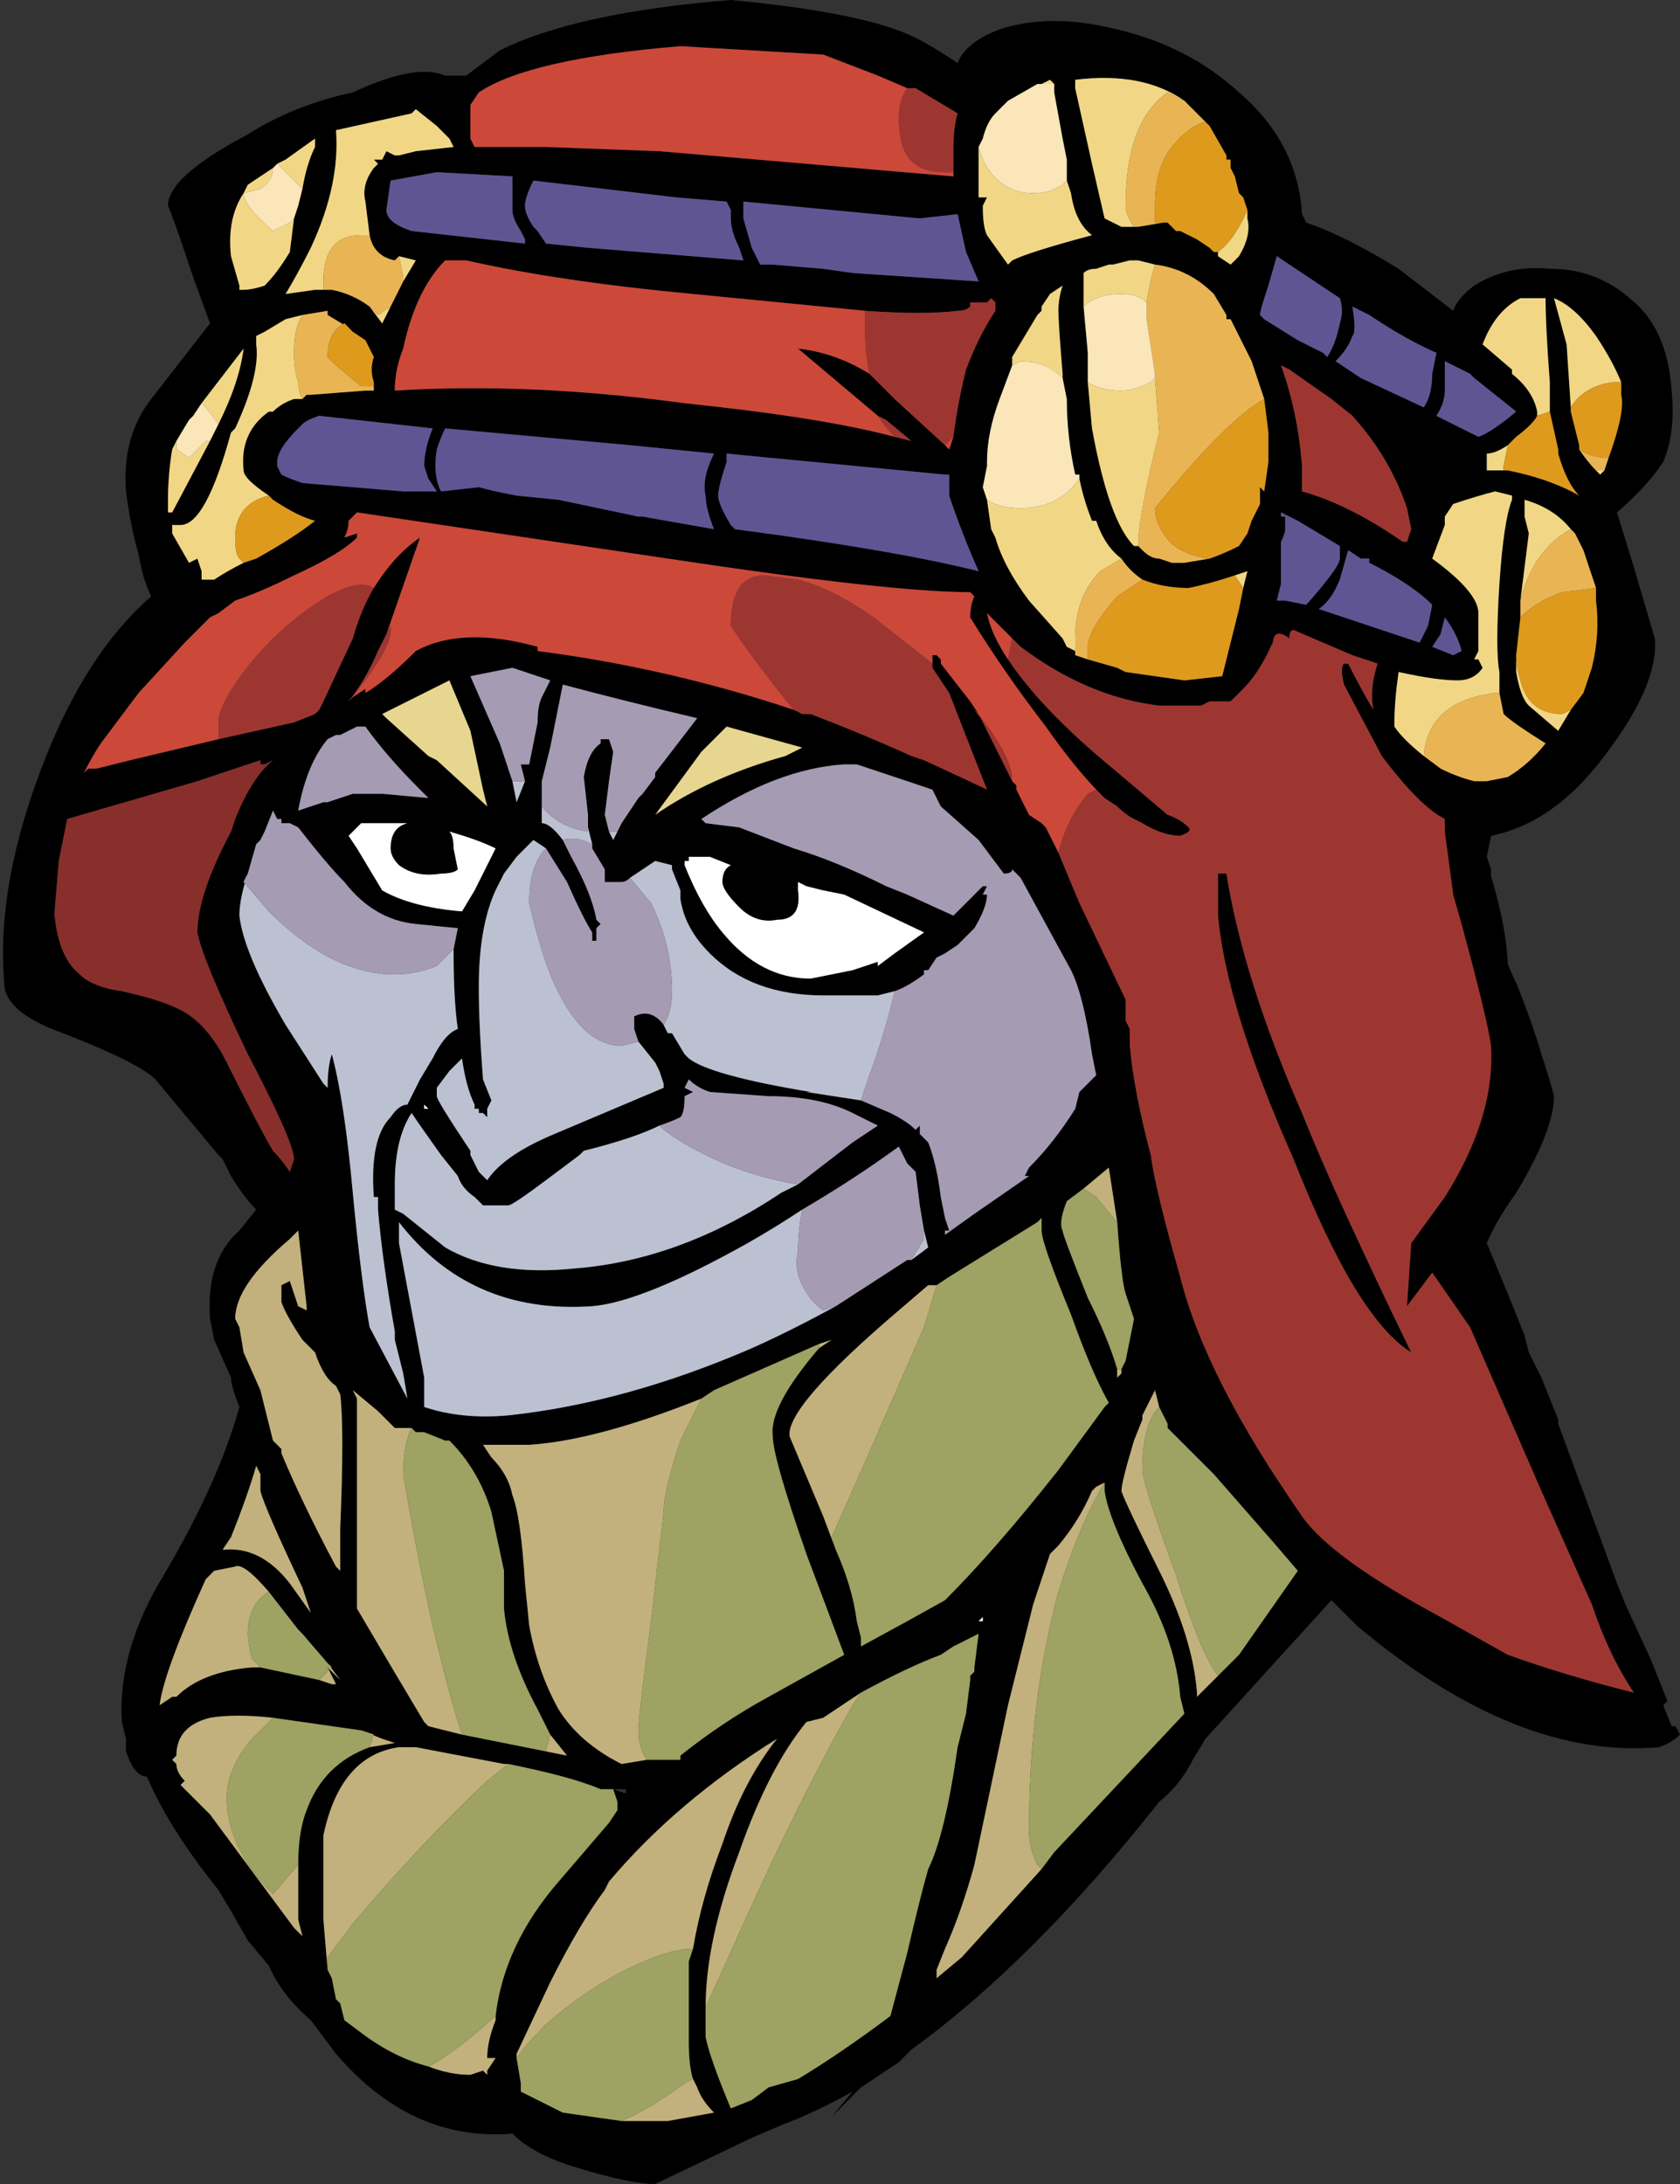 <?xml version="1.0" encoding="UTF-8" standalone="no"?>
<svg xmlns:ffdec="https://www.free-decompiler.com/flash" xmlns:xlink="http://www.w3.org/1999/xlink" ffdec:objectType="shape" height="26.0px" width="20.0px" xmlns="http://www.w3.org/2000/svg">
  <rect width="100%" height="100%" fill="#333333" stroke="none"/>
  <g transform="matrix(1.0, 0.0, 0.0, 1.0, -4.85, 25.75)">
    <path d="M19.8 -7.3 L22.4 -15.9 Q22.8 -14.85 22.8 -14.2 L19.95 -7.5 19.8 -7.3 M15.2 -18.9 L15.1 -18.9 15.2 -18.9 M16.35 -17.5 L15.45 -15.8 17.15 -16.65 16.35 -17.5" fill="#000000" fill-rule="evenodd" stroke="none"/>
    <path d="M19.95 -7.5 L19.8 -7.3 19.95 -7.5 M15.1 -18.9 L15.2 -18.9 15.1 -18.9" fill="#999999" fill-rule="evenodd" stroke="none"/>
    <path d="M18.95 -24.55 Q18.45 -24.9 17.65 -24.8 L17.65 -24.7 17.85 -23.8 18.0 -23.15 18.2 -23.05 18.35 -23.05 18.4 -23.05 18.7 -23.1 18.75 -23.1 18.85 -23.0 18.9 -23.0 Q19.0 -22.95 19.1 -22.9 L19.25 -22.8 19.3 -22.75 19.35 -22.75 19.35 -22.7 19.5 -22.6 19.6 -22.7 Q19.75 -22.95 19.7 -23.15 L19.7 -23.25 19.65 -23.4 19.6 -23.45 19.55 -23.65 19.5 -23.75 19.5 -23.85 19.45 -23.85 19.45 -23.9 19.25 -24.25 18.95 -24.55 M17.55 -23.6 L17.55 -23.85 17.5 -24.1 17.4 -24.65 17.4 -24.75 17.35 -24.8 17.25 -24.75 17.2 -24.75 16.85 -24.55 16.7 -24.4 Q16.6 -24.3 16.55 -24.1 L16.5 -24.0 16.5 -23.4 16.6 -23.4 16.55 -23.3 Q16.55 -23.05 16.6 -22.95 L16.85 -22.6 16.9 -22.65 Q17.1 -22.75 17.85 -22.95 17.65 -23.1 17.6 -23.45 L17.55 -23.6 M18.6 -22.6 L18.4 -22.65 18.3 -22.65 18.1 -22.6 18.05 -22.6 17.9 -22.55 Q17.8 -22.55 17.75 -22.5 L17.75 -22.1 17.8 -21.55 17.8 -21.2 17.85 -20.65 Q18.05 -19.55 18.35 -19.25 L18.4 -19.25 18.45 -19.2 Q18.55 -19.1 18.65 -19.1 L18.8 -19.05 18.95 -19.05 19.25 -19.1 Q19.4 -19.15 19.6 -19.25 L19.7 -19.4 19.75 -19.55 19.85 -19.75 19.85 -19.95 19.9 -19.9 19.95 -20.25 19.95 -20.6 19.9 -21.0 19.75 -21.45 19.5 -21.95 19.45 -21.95 19.45 -22.0 19.3 -22.25 Q19.0 -22.55 18.6 -22.6 M17.5 -21.25 L17.5 -21.3 Q17.45 -21.9 17.45 -22.05 17.45 -22.2 17.5 -22.35 L17.35 -22.25 17.25 -22.1 17.25 -22.05 17.2 -22.0 16.9 -21.5 16.9 -21.4 16.75 -21.0 Q16.6 -20.6 16.6 -20.25 L16.6 -20.2 16.55 -19.95 16.6 -19.8 16.65 -19.45 16.7 -19.35 Q16.8 -19.0 17.1 -18.6 L17.5 -18.15 17.55 -18.05 17.65 -18.0 17.65 -17.95 17.8 -17.9 18.15 -17.8 18.25 -17.75 18.95 -17.65 19.4 -17.7 19.6 -18.5 19.65 -18.75 19.7 -18.95 19.55 -18.9 Q19.25 -18.8 19.0 -18.75 18.7 -18.75 18.45 -18.85 18.3 -18.95 18.2 -19.1 18.0 -19.25 17.9 -19.55 L17.85 -19.55 Q17.75 -19.8 17.7 -20.05 L17.7 -20.1 17.65 -20.1 Q17.55 -20.55 17.55 -21.0 L17.5 -21.25 M19.95 -22.35 Q19.85 -22.05 19.85 -22.0 L19.9 -21.95 20.3 -21.7 20.6 -21.55 20.65 -21.5 Q20.75 -21.65 20.8 -21.9 20.85 -22.05 20.8 -22.2 L20.05 -22.7 19.95 -22.35 M20.1 -21.4 Q20.3 -20.85 20.35 -20.2 L20.35 -19.9 Q20.9 -19.75 21.55 -19.3 L21.6 -19.3 21.65 -19.45 21.6 -19.7 Q21.4 -20.3 20.95 -20.8 L20.7 -21.0 20.2 -21.35 20.1 -21.4 M20.4 -23.1 Q20.85 -22.95 21.5 -22.55 L22.15 -22.05 Q22.2 -22.2 22.4 -22.35 22.8 -22.6 23.3 -22.55 23.85 -22.55 24.25 -22.2 24.7 -21.85 24.75 -21.1 24.8 -20.6 24.65 -20.25 24.45 -19.95 24.1 -19.65 L24.3 -19.0 24.55 -18.15 Q24.6 -17.6 23.95 -16.75 23.35 -15.95 22.6 -15.8 L22.55 -15.55 22.6 -15.4 Q22.6 -15.1 22.65 -14.85 L22.7 -14.6 Q22.75 -14.35 22.9 -14.05 23.1 -13.55 23.2 -13.2 23.3 -12.9 23.35 -12.7 23.35 -12.3 22.9 -11.55 22.65 -11.2 22.55 -10.95 L22.8 -10.35 23.0 -9.85 23.05 -9.65 23.2 -9.35 23.4 -8.85 23.4 -8.8 24.1 -6.9 24.2 -6.65 24.5 -6.0 24.7 -5.5 24.65 -5.45 24.75 -5.2 24.8 -5.2 24.85 -5.1 Q24.75 -5.0 24.6 -4.95 22.9 -4.8 21.0 -6.4 L20.7 -6.7 19.2 -5.05 19.05 -4.8 Q18.9 -4.5 18.65 -4.3 17.15 -2.4 15.7 -1.35 L15.55 -1.2 15.1 -0.9 14.75 -0.55 15.0 -0.85 Q14.55 -0.6 14.15 -0.45 L13.8 -0.3 12.65 0.25 Q12.35 0.25 11.7 0.05 11.2 -0.1 10.95 -0.35 9.75 -0.25 8.85 -1.3 8.7 -1.5 8.55 -1.7 8.2 -2.0 8.05 -2.35 L7.8 -2.65 7.6 -3.0 7.45 -3.25 Q6.85 -4.0 6.6 -4.6 6.45 -4.6 6.35 -4.9 L6.35 -5.05 6.3 -5.25 Q6.25 -6.1 6.8 -7.0 7.45 -8.1 7.7 -9.0 7.6 -9.25 7.6 -9.35 L7.4 -9.8 7.35 -10.05 Q7.3 -10.75 7.7 -11.1 L7.9 -11.35 Q7.75 -11.5 7.6 -11.75 L7.5 -11.95 7.45 -12.0 6.7 -12.9 Q6.5 -13.1 5.6 -13.45 4.9 -13.7 4.9 -14.05 4.8 -15.25 5.4 -16.75 5.9 -18.0 6.65 -18.65 6.55 -18.85 6.5 -19.15 6.4 -19.5 6.35 -19.9 6.3 -20.55 6.65 -21.0 L7.35 -21.9 7.15 -22.45 Q6.9 -23.2 6.85 -23.3 6.85 -23.65 7.8 -24.15 8.35 -24.5 9.05 -24.65 9.8 -25.0 10.15 -24.85 L10.4 -24.85 10.8 -25.15 Q11.7 -25.6 13.55 -25.75 15.15 -25.6 15.75 -25.3 15.95 -25.2 16.25 -25.0 16.35 -25.25 16.75 -25.4 17.35 -25.6 18.15 -25.4 19.0 -25.2 19.6 -24.65 20.3 -24.05 20.35 -23.2 L20.4 -23.1 M20.75 -21.45 L21.05 -21.25 21.8 -20.9 Q21.9 -21.05 21.9 -21.3 L21.95 -21.55 Q21.6 -21.7 21.15 -22.0 L20.95 -22.1 Q21.0 -21.8 20.95 -21.75 20.9 -21.6 20.75 -21.45 M22.35 -21.3 L22.05 -21.45 22.05 -21.1 Q22.05 -20.95 21.95 -20.8 L22.45 -20.55 Q22.6 -20.6 22.9 -20.85 L22.4 -21.25 22.35 -21.3 M23.3 -20.85 L23.3 -21.2 Q23.25 -21.85 23.25 -22.2 L22.95 -22.2 Q22.65 -22.05 22.5 -21.65 L22.85 -21.35 22.85 -21.3 Q23.1 -21.1 23.15 -20.85 L23.15 -20.8 Q23.1 -20.7 22.9 -20.55 L22.8 -20.45 Q22.65 -20.35 22.55 -20.35 L22.55 -20.15 22.75 -20.15 22.8 -20.15 Q23.3 -20.05 23.65 -19.85 23.5 -20.0 23.4 -20.35 L23.4 -20.4 23.3 -20.85 M22.55 -20.35 L22.55 -20.35 M15.65 -24.7 L15.3 -24.85 14.65 -25.1 12.95 -25.2 Q11.15 -25.05 10.55 -24.65 L10.45 -24.5 10.45 -24.1 10.5 -24.0 11.35 -24.0 12.7 -23.95 16.2 -23.65 16.2 -23.7 Q16.2 -23.8 16.2 -23.95 16.2 -24.25 16.25 -24.4 L15.75 -24.7 15.65 -24.7 M13.7 -23.25 L13.7 -23.15 13.8 -22.8 13.9 -22.6 14.05 -22.6 14.65 -22.55 15.0 -22.5 16.5 -22.4 16.35 -22.75 16.25 -23.2 15.8 -23.15 13.7 -23.35 13.7 -23.25 M13.5 -23.35 L12.9 -23.4 11.2 -23.6 Q11.1 -23.4 11.1 -23.3 11.1 -23.2 11.2 -23.05 L11.25 -23.0 11.35 -22.85 11.85 -22.8 13.7 -22.65 13.65 -22.8 Q13.55 -23.0 13.55 -23.15 L13.55 -23.25 13.5 -23.35 M15.4 -23.45 L15.4 -23.45 M15.15 -22.05 L13.1 -22.25 Q11.5 -22.4 10.4 -22.65 L10.15 -22.65 Q9.8 -22.3 9.65 -21.6 9.55 -21.35 9.55 -21.1 11.15 -21.2 13.0 -20.95 L13.45 -20.9 Q14.75 -20.75 15.5 -20.55 L15.7 -20.5 15.4 -20.75 15.3 -20.8 14.35 -21.6 Q14.8 -21.55 15.2 -21.3 L15.5 -21.0 16.1 -20.45 16.15 -20.4 16.2 -20.55 Q16.25 -20.95 16.35 -21.35 16.5 -21.75 16.7 -22.05 L16.7 -22.1 16.7 -22.15 16.65 -22.2 16.6 -22.15 16.4 -22.15 16.4 -22.1 Q16.35 -22.05 16.25 -22.05 15.85 -22.0 15.15 -22.05 M16.15 -20.1 L16.1 -20.1 13.5 -20.35 13.5 -20.25 Q13.4 -19.95 13.4 -19.85 13.4 -19.75 13.55 -19.5 L13.6 -19.45 Q15.5 -19.2 16.5 -18.95 16.3 -19.4 16.15 -19.85 L16.15 -20.1 M17.95 -16.3 Q17.65 -16.6 17.3 -17.1 16.8 -17.75 16.4 -18.4 16.4 -18.55 16.45 -18.65 L16.4 -18.7 Q15.45 -18.7 12.8 -19.1 L9.1 -19.65 9.0 -19.55 Q9.0 -19.45 8.95 -19.35 L9.1 -19.4 9.1 -19.35 Q8.9 -19.15 8.35 -18.9 7.95 -18.7 7.65 -18.6 L7.45 -18.45 7.35 -18.4 7.05 -18.1 6.5 -17.5 6.05 -16.9 Q5.95 -16.75 5.85 -16.55 L5.9 -16.6 6.0 -16.6 6.4 -16.7 7.45 -16.95 8.35 -17.15 8.6 -17.25 8.65 -17.3 8.7 -17.4 9.05 -18.15 Q9.15 -18.5 9.3 -18.75 9.55 -19.15 9.85 -19.35 L9.45 -18.2 9.35 -18.0 Q9.2 -17.65 9.0 -17.4 L9.05 -17.45 9.2 -17.55 9.2 -17.5 Q9.45 -17.65 9.8 -18.0 10.35 -18.3 11.25 -18.05 L11.25 -18.0 Q12.8 -17.8 14.3 -17.3 L14.4 -17.25 14.5 -17.25 Q15.15 -17.0 15.7 -16.75 L15.85 -16.7 16.6 -16.35 16.15 -17.5 15.95 -17.8 15.95 -17.95 16.0 -17.95 16.05 -17.9 16.05 -17.85 16.4 -17.4 16.5 -17.25 16.9 -16.45 16.95 -16.4 16.95 -16.35 17.1 -16.05 17.25 -15.95 17.3 -15.9 17.45 -15.6 17.7 -15.0 18.25 -13.85 18.25 -13.6 18.3 -13.5 18.3 -13.3 Q18.35 -12.75 18.55 -12.0 18.6 -11.6 18.9 -10.55 19.2 -9.35 20.35 -7.7 20.7 -7.2 22.0 -6.5 L22.8 -6.05 Q23.5 -5.8 24.3 -5.6 24.0 -6.05 23.8 -6.65 L23.2 -8.0 22.35 -9.95 21.9 -10.6 21.6 -10.2 21.65 -10.95 22.05 -11.5 Q22.65 -12.45 22.6 -13.3 22.55 -13.65 22.25 -14.75 L22.15 -15.1 22.05 -15.85 22.05 -16.0 Q21.75 -16.15 21.3 -16.75 L20.85 -17.6 Q20.8 -17.8 20.85 -17.85 L20.9 -17.85 Q21.05 -17.55 21.2 -17.3 21.15 -17.55 21.25 -17.85 L20.95 -17.95 20.25 -18.25 Q20.2 -18.25 20.2 -18.15 20.0 -18.3 20.0 -18.05 L20.0 -18.1 Q19.85 -17.75 19.65 -17.55 L19.5 -17.4 19.25 -17.4 19.15 -17.35 18.65 -17.35 Q17.8 -17.45 17.0 -18.05 L16.9 -18.15 16.6 -18.45 Q16.65 -18.2 16.85 -17.9 17.25 -17.3 18.1 -16.6 L18.75 -16.05 Q18.9 -16.0 19.0 -15.9 19.05 -15.85 18.9 -15.8 18.7 -15.8 18.45 -15.95 L18.35 -16.0 Q18.25 -16.05 18.15 -16.15 L18.0 -16.25 17.95 -16.3 M13.35 -20.35 L12.35 -20.45 10.15 -20.65 Q10.1 -20.55 10.05 -20.4 10.0 -20.1 10.1 -19.9 L10.55 -19.95 10.75 -19.9 11.0 -19.85 11.5 -19.8 12.45 -19.6 12.5 -19.6 13.35 -19.45 Q13.25 -19.7 13.25 -19.85 13.2 -20.05 13.35 -20.35 M14.4 -16.85 L13.5 -17.1 13.2 -16.8 12.65 -16.05 Q13.3 -16.5 14.2 -16.75 L14.4 -16.85 M15.1 -12.65 L15.45 -12.5 Q15.65 -12.4 15.75 -12.3 L15.8 -12.35 15.8 -12.25 15.9 -12.15 Q16.0 -11.9 16.05 -11.5 L16.1 -11.25 16.15 -11.1 16.1 -11.1 16.1 -11.05 16.45 -11.3 17.1 -11.75 17.05 -11.75 17.1 -11.85 Q17.4 -12.15 17.65 -12.55 L17.7 -12.75 17.9 -12.95 17.85 -13.2 Q17.75 -13.9 17.6 -14.2 L17.0 -15.3 16.9 -15.4 Q16.9 -15.35 16.8 -15.35 L16.5 -15.75 16.05 -16.15 15.95 -16.35 15.05 -16.65 14.9 -16.65 Q14.1 -16.6 13.2 -16.0 L13.25 -15.95 13.65 -15.9 14.3 -15.65 Q14.8 -15.5 15.4 -15.2 L15.65 -15.1 16.2 -14.85 16.55 -15.2 16.6 -15.2 16.55 -15.1 16.6 -15.1 Q16.6 -14.95 16.45 -14.7 L16.25 -14.5 16.1 -14.4 16.0 -14.35 15.9 -14.2 15.85 -14.2 15.85 -14.15 Q15.65 -14.0 15.5 -13.95 L15.3 -13.9 14.65 -13.9 Q13.8 -13.9 13.3 -14.4 13.0 -14.7 12.95 -15.05 L12.95 -15.15 12.85 -15.4 12.85 -15.45 12.65 -15.5 12.35 -15.3 Q12.3 -15.25 12.25 -15.25 L12.05 -15.25 12.05 -15.4 11.9 -15.65 11.9 -15.7 11.85 -15.9 11.85 -16.05 11.8 -16.5 Q11.85 -16.8 12.0 -16.9 L12.0 -16.95 12.1 -16.95 12.15 -16.8 12.1 -16.45 12.05 -16.05 12.1 -15.85 12.15 -15.75 12.25 -15.95 12.45 -16.25 12.5 -16.3 12.65 -16.5 12.65 -16.55 13.15 -17.2 Q12.3 -17.4 11.55 -17.6 L11.4 -16.85 11.3 -16.45 11.3 -16.15 11.3 -15.95 Q11.4 -15.95 11.55 -15.75 L11.65 -15.55 Q11.9 -15.1 11.95 -14.8 L12.0 -14.75 11.95 -14.7 11.95 -14.55 11.9 -14.55 11.9 -14.65 Q11.8 -14.8 11.6 -15.25 L11.35 -15.65 11.2 -15.75 11.0 -15.55 10.85 -15.35 10.8 -15.25 Q10.55 -14.8 10.55 -14.0 10.55 -13.55 10.6 -12.9 L10.7 -12.65 10.65 -12.55 10.65 -12.45 10.6 -12.5 10.55 -12.5 10.55 -12.55 10.5 -12.55 10.5 -12.6 Q10.4 -12.8 10.35 -13.15 L10.2 -13.0 10.05 -12.8 10.05 -12.7 Q10.05 -12.65 10.45 -12.05 L10.45 -12.0 10.55 -11.8 10.65 -11.7 Q10.85 -12.0 11.45 -12.25 L12.75 -12.8 12.75 -12.85 12.7 -13.0 12.65 -13.1 12.45 -13.35 12.4 -13.5 12.4 -13.65 Q12.6 -13.75 12.75 -13.55 L12.8 -13.45 12.85 -13.45 13.0 -13.2 13.05 -13.15 Q13.3 -12.95 14.5 -12.75 L14.45 -12.75 15.1 -12.65 M14.35 -15.25 L14.35 -15.15 Q14.4 -14.8 14.1 -14.8 13.85 -14.75 13.65 -14.95 13.45 -15.15 13.45 -15.25 13.45 -15.4 13.55 -15.45 L13.3 -15.55 13.05 -15.55 13.05 -15.5 13.0 -15.5 13.0 -15.45 Q13.2 -14.95 13.45 -14.65 13.9 -14.1 14.5 -14.1 L15.0 -14.2 15.3 -14.3 15.3 -14.25 15.5 -14.4 15.85 -14.65 14.9 -15.1 14.65 -15.15 14.45 -15.2 14.35 -15.25 M16.35 -16.4 Q16.4 -16.35 16.45 -16.35 L16.25 -16.45 Q16.3 -16.4 16.35 -16.4 M22.7 -17.5 L22.7 -17.75 Q22.65 -18.0 22.7 -18.8 22.75 -19.55 22.85 -19.8 L22.85 -19.85 22.65 -19.9 Q22.45 -19.85 22.15 -19.75 L22.05 -19.6 22.05 -19.5 21.9 -19.1 Q22.45 -18.7 22.45 -18.45 L22.45 -18.0 22.4 -17.9 22.45 -17.9 22.5 -17.8 Q22.4 -17.65 22.2 -17.65 21.95 -17.65 21.5 -17.75 21.45 -17.4 21.45 -17.15 L21.45 -17.1 Q21.55 -16.95 21.8 -16.75 L22.0 -16.6 Q22.2 -16.5 22.4 -16.45 L22.55 -16.45 22.8 -16.5 Q23.05 -16.65 23.25 -16.9 22.85 -17.15 22.75 -17.25 L22.7 -17.5 M23.55 -19.45 Q23.35 -19.7 23.0 -19.8 L23.0 -19.6 23.05 -19.4 22.95 -18.6 22.95 -18.4 22.9 -17.95 22.9 -17.75 Q22.95 -17.45 23.05 -17.35 L23.4 -17.05 23.55 -17.3 23.7 -17.5 23.8 -17.8 Q23.9 -18.2 23.85 -18.6 L23.85 -18.75 23.7 -19.2 23.6 -19.4 23.55 -19.45 M21.05 -19.1 L20.9 -19.2 20.8 -18.85 Q20.7 -18.6 20.55 -18.5 L21.75 -18.1 21.85 -18.3 21.9 -18.55 Q21.65 -18.8 21.15 -19.05 L21.15 -19.1 21.05 -19.1 M20.8 -19.25 L20.3 -19.55 20.1 -19.65 20.1 -19.6 20.15 -19.6 20.15 -19.45 Q20.15 -19.4 20.1 -19.3 L20.1 -18.8 20.05 -18.6 20.15 -18.6 20.4 -18.55 Q20.8 -19.0 20.8 -19.1 L20.8 -19.25 M22.0 -18.2 L21.9 -18.05 22.15 -17.95 22.25 -18.0 Q22.2 -18.2 22.05 -18.4 L22.0 -18.2 M19.35 -15.35 L19.45 -15.35 Q19.65 -14.1 20.35 -12.5 20.75 -11.5 21.65 -9.65 21.0 -10.05 20.25 -11.95 19.45 -13.75 19.35 -14.85 L19.35 -15.35 M8.45 -23.5 Q8.5 -23.8 8.6 -24.0 L8.6 -24.1 8.25 -23.85 8.15 -23.8 8.1 -23.75 7.8 -23.55 7.75 -23.45 Q7.55 -23.15 7.6 -22.7 L7.7 -22.35 7.7 -22.3 7.75 -22.3 Q7.85 -22.3 8.0 -22.35 8.15 -22.5 8.3 -22.75 L8.35 -23.15 8.4 -23.3 8.45 -23.5 M9.25 -22.95 L9.2 -23.35 Q9.15 -23.55 9.3 -23.75 L9.35 -23.8 9.3 -23.85 9.4 -23.85 9.45 -23.95 9.55 -23.9 9.6 -23.9 9.8 -23.95 10.25 -24.0 10.2 -24.1 10.05 -24.25 9.8 -24.45 9.75 -24.4 8.85 -24.2 Q8.9 -23.55 8.55 -22.8 8.4 -22.5 8.25 -22.25 L8.6 -22.3 8.7 -22.3 8.8 -22.3 Q9.05 -22.25 9.25 -22.1 L9.4 -21.9 9.5 -22.1 9.65 -22.4 9.8 -22.65 9.6 -22.7 9.55 -22.65 Q9.3 -22.7 9.25 -22.95 M8.45 -22.0 L8.25 -21.95 8.0 -21.8 7.9 -21.75 7.9 -21.65 Q7.95 -21.3 7.65 -20.65 L7.6 -20.6 Q7.3 -19.5 7.0 -19.5 L6.9 -19.5 6.9 -19.4 7.1 -19.05 7.2 -19.1 7.25 -18.95 7.25 -18.85 7.4 -18.85 Q7.55 -18.95 7.75 -19.05 L7.9 -19.1 Q8.35 -19.35 8.6 -19.55 8.4 -19.6 8.1 -19.8 L8.05 -19.85 Q7.75 -20.05 7.75 -20.15 7.7 -20.6 8.05 -20.85 L8.1 -20.85 Q8.2 -20.95 8.35 -21.0 L8.45 -21.0 8.5 -21.05 8.55 -21.05 9.2 -21.1 9.3 -21.1 9.3 -21.15 9.3 -21.2 Q9.25 -21.35 9.3 -21.5 L9.2 -21.7 9.05 -21.8 9.0 -21.85 8.75 -22.0 8.75 -22.05 8.45 -22.0 M10.95 -23.25 Q10.95 -23.5 10.95 -23.65 L10.05 -23.7 9.5 -23.6 9.45 -23.25 Q9.45 -23.1 9.75 -23.0 L11.1 -22.85 11.1 -22.9 11.05 -23.0 Q10.95 -23.15 10.95 -23.25 M5.5 -14.85 Q5.55 -14.35 5.8 -14.15 5.95 -14.0 6.3 -13.95 6.75 -13.85 6.95 -13.75 7.3 -13.6 7.55 -13.1 7.95 -12.3 8.1 -12.05 8.2 -11.95 8.3 -11.8 L8.35 -11.95 Q8.35 -12.15 7.8 -13.2 7.25 -14.35 7.2 -14.65 7.2 -15.1 7.6 -15.85 L7.65 -16.0 Q7.85 -16.5 8.1 -16.7 L8.0 -16.65 7.95 -16.65 7.95 -16.7 7.2 -16.45 5.65 -16.0 5.55 -15.5 5.5 -14.9 5.5 -14.85 M10.0 -20.65 L8.65 -20.8 Q8.5 -20.75 8.45 -20.7 L8.4 -20.65 Q8.15 -20.4 8.15 -20.25 L8.15 -20.2 8.2 -20.1 Q8.3 -20.05 8.45 -20.0 L9.65 -19.9 10.05 -19.9 9.95 -20.05 9.9 -20.2 Q9.9 -20.4 10.0 -20.65 M11.1 -16.45 L11.05 -16.65 11.15 -16.65 11.25 -17.15 Q11.25 -17.35 11.3 -17.45 L11.4 -17.65 10.95 -17.8 10.45 -17.7 10.8 -16.9 10.95 -16.45 11.0 -16.2 11.1 -16.45 M7.35 -20.5 L7.45 -20.7 Q7.7 -21.2 7.75 -21.6 L7.25 -20.95 7.15 -20.8 7.1 -20.75 6.95 -20.5 6.9 -20.4 Q6.85 -20.1 6.85 -19.8 L6.85 -19.65 6.9 -19.65 7.35 -20.5 M10.25 -14.45 L10.3 -14.7 9.8 -14.75 Q9.3 -14.8 8.95 -15.25 8.75 -15.45 8.4 -15.9 L8.3 -15.95 Q8.25 -15.95 8.2 -15.95 L8.2 -16.0 8.15 -16.0 8.1 -16.1 8.0 -15.85 7.95 -15.75 7.9 -15.7 7.8 -15.35 Q7.7 -15.05 7.7 -14.85 7.75 -14.4 8.25 -13.55 L8.7 -12.85 8.75 -12.8 Q8.75 -13.05 8.8 -13.2 8.95 -12.65 9.05 -11.55 9.15 -10.5 9.25 -9.95 L9.7 -9.1 9.65 -9.4 9.55 -9.8 9.55 -9.9 Q9.4 -10.75 9.35 -11.35 L9.35 -11.5 9.3 -11.5 Q9.25 -12.2 9.5 -12.45 9.6 -12.6 9.7 -12.6 L9.85 -12.9 10.0 -13.15 Q10.15 -13.45 10.3 -13.5 10.25 -13.85 10.25 -14.4 L10.25 -14.45 M8.35 -16.05 L8.35 -16.05 M7.75 -15.05 L7.75 -15.05 M10.2 -17.65 L9.4 -17.25 9.45 -17.2 9.95 -16.75 10.05 -16.7 10.65 -16.15 10.6 -16.35 10.45 -17.05 10.2 -17.65 M8.85 -17.0 L8.75 -16.95 Q8.5 -16.65 8.4 -16.1 L8.7 -16.2 8.75 -16.2 9.05 -16.3 9.4 -16.3 9.95 -16.25 9.85 -16.35 Q9.45 -16.75 9.2 -17.1 L9.1 -17.1 8.9 -17.0 8.85 -17.0 M9.15 -15.95 L9.0 -15.8 9.1 -15.65 Q9.25 -15.4 9.4 -15.15 9.75 -14.95 10.35 -14.9 L10.5 -15.15 10.75 -15.65 Q10.55 -15.75 10.2 -15.85 10.25 -15.8 10.25 -15.65 L10.3 -15.4 Q10.25 -15.35 10.1 -15.35 9.8 -15.3 9.6 -15.45 9.5 -15.55 9.5 -15.65 9.5 -15.9 9.7 -15.95 L9.15 -15.95 M9.9 -12.55 L9.95 -12.55 9.9 -12.6 9.9 -12.55 M14.4 -11.35 Q14.1 -11.15 13.75 -10.95 12.5 -10.25 11.9 -10.2 10.45 -10.1 9.6 -11.2 L9.6 -10.95 9.9 -9.35 9.9 -9.0 Q10.35 -8.85 10.9 -8.9 12.3 -9.05 13.8 -9.7 14.25 -9.9 14.8 -10.2 L15.65 -10.75 15.7 -10.75 15.9 -10.9 15.85 -11.1 15.8 -11.4 15.75 -11.8 15.65 -11.9 15.55 -12.1 Q15.0 -11.7 14.4 -11.35 M12.7 -12.35 Q12.4 -12.2 11.8 -12.05 L11.75 -12.0 11.35 -11.7 Q10.95 -11.4 10.9 -11.4 L10.6 -11.4 10.5 -11.5 Q10.35 -11.6 10.3 -11.75 L10.1 -12.0 Q9.85 -12.35 9.75 -12.5 9.55 -12.2 9.55 -11.65 L9.55 -11.35 9.65 -11.3 10.15 -10.9 Q10.75 -10.55 11.7 -10.65 12.95 -10.75 14.15 -11.55 L14.35 -11.65 15.0 -12.15 Q15.15 -12.25 15.3 -12.35 L15.0 -12.5 Q14.6 -12.7 14.0 -12.7 L13.3 -12.75 Q13.15 -12.8 13.05 -12.9 L13.0 -12.8 13.1 -12.75 13.0 -12.7 Q13.0 -12.5 12.95 -12.45 12.85 -12.4 12.7 -12.35 M8.3 -11.0 Q7.65 -10.45 7.65 -10.05 L7.7 -9.95 7.75 -9.65 7.95 -9.2 8.1 -8.6 8.2 -8.5 8.2 -8.45 Q8.45 -7.85 8.85 -7.1 L8.9 -7.05 8.9 -7.55 Q8.95 -8.75 8.9 -9.15 L8.85 -9.25 Q8.7 -9.35 8.6 -9.65 L8.45 -9.8 Q8.25 -10.1 8.2 -10.25 L8.2 -10.45 8.3 -10.5 8.4 -10.2 8.5 -10.15 8.5 -10.2 8.4 -11.1 8.3 -11.0 M7.95 -8.2 L7.9 -8.3 Q7.8 -7.95 7.6 -7.45 L7.5 -7.3 Q7.95 -7.35 8.3 -6.9 L8.55 -6.55 8.45 -6.85 Q8.0 -7.8 7.95 -8.0 L7.95 -8.2 M9.75 -8.75 L9.55 -8.75 9.35 -8.95 9.05 -9.2 9.1 -9.1 Q9.1 -8.75 9.1 -7.3 L9.1 -6.6 Q9.6 -5.75 9.9 -5.25 L9.95 -5.2 10.35 -5.1 11.35 -4.9 11.6 -4.85 11.4 -5.1 11.25 -5.4 Q10.9 -6.05 10.85 -6.6 10.85 -6.8 10.85 -7.05 L10.7 -7.75 Q10.55 -8.25 10.2 -8.6 L10.15 -8.6 9.9 -8.7 9.8 -8.7 9.75 -8.75 M13.2 -9.1 Q11.95 -8.6 11.15 -8.55 L10.6 -8.55 10.7 -8.4 Q10.9 -8.2 10.95 -7.95 11.05 -7.7 11.1 -6.9 L11.15 -6.4 Q11.25 -5.85 11.5 -5.4 11.75 -5.0 12.25 -4.75 L12.55 -4.8 12.95 -4.8 12.95 -4.85 Q13.45 -5.25 14.0 -5.55 L14.9 -6.05 14.45 -7.25 Q14.05 -8.4 14.05 -8.65 14.0 -9.0 14.6 -9.7 L14.75 -9.8 14.6 -9.75 13.35 -9.2 13.2 -9.1 M8.75 -5.95 L8.45 -6.3 8.4 -6.35 8.05 -6.8 Q7.75 -7.15 7.65 -7.1 L7.4 -7.05 7.3 -6.95 Q6.8 -5.85 6.75 -5.45 L6.9 -5.55 6.95 -5.55 Q7.25 -5.85 7.85 -5.9 L7.95 -5.9 8.65 -5.75 8.8 -5.7 8.85 -5.7 8.75 -5.9 8.9 -5.75 8.75 -5.95 M10.9 -4.75 L10.85 -4.75 9.8 -4.95 9.6 -4.95 Q8.9 -4.85 8.7 -3.9 L8.7 -2.9 8.75 -2.3 8.8 -2.2 8.85 -1.95 8.9 -1.9 8.95 -1.7 9.15 -1.55 Q9.55 -1.25 9.95 -1.15 10.2 -1.05 10.45 -1.05 L10.6 -1.1 10.65 -1.05 10.65 -1.1 10.75 -1.25 10.65 -1.25 Q10.65 -1.45 10.75 -1.7 L10.75 -1.75 Q10.85 -2.6 11.5 -3.35 L12.1 -4.05 12.2 -4.2 12.2 -4.3 12.15 -4.45 12.3 -4.4 12.3 -4.45 12.1 -4.45 12.0 -4.45 Q11.65 -4.6 10.9 -4.75 M9.25 -4.95 L9.55 -5.0 9.4 -5.05 9.15 -5.15 8.1 -5.3 Q7.65 -5.35 7.35 -5.3 6.95 -5.2 6.95 -4.85 L6.9 -4.8 6.95 -4.75 Q6.95 -4.65 7.05 -4.55 L7.0 -4.5 7.35 -4.15 8.35 -2.8 8.45 -2.7 8.4 -2.9 Q8.4 -3.25 8.4 -3.55 8.4 -3.95 8.5 -4.2 8.7 -4.75 9.25 -4.95 M7.85 -5.45 L7.85 -5.45 M11.0 -1.25 L11.05 -0.95 11.05 -0.85 11.55 -0.6 12.25 -0.5 12.8 -0.5 13.35 -0.6 Q13.2 -0.75 13.15 -0.9 L13.1 -1.0 Q13.05 -1.15 13.05 -1.45 L13.05 -2.4 13.1 -2.55 Q13.2 -3.15 13.45 -3.8 13.7 -4.55 14.1 -5.05 12.9 -4.3 12.1 -3.35 L12.05 -3.25 Q11.75 -2.85 11.4 -2.15 L11.0 -1.3 11.0 -1.25 M18.25 -9.55 L18.35 -10.05 18.25 -10.35 Q18.2 -10.5 18.15 -11.2 L18.05 -11.85 17.75 -11.6 17.55 -11.45 Q17.45 -11.2 17.5 -11.1 17.5 -11.05 17.8 -10.3 18.05 -9.8 18.15 -9.45 L18.15 -9.35 18.2 -9.4 18.2 -9.45 18.25 -9.55 M14.8 -7.3 Q15.0 -6.85 15.05 -6.45 L15.1 -6.25 15.1 -6.15 15.65 -6.45 16.1 -6.7 Q16.7 -7.3 17.45 -8.25 L18.0 -9.0 18.05 -9.05 Q17.85 -9.4 17.6 -10.1 17.25 -10.95 17.25 -11.1 L17.25 -11.25 17.2 -11.2 16.15 -10.55 16.0 -10.45 15.9 -10.45 15.55 -10.15 Q14.2 -9.0 14.25 -8.65 L14.65 -7.7 14.8 -7.3 M18.65 -9.0 L18.6 -9.2 18.45 -8.9 18.45 -8.85 18.35 -8.6 Q18.2 -8.1 18.2 -8.0 18.25 -7.85 18.65 -7.05 19.05 -6.25 19.1 -5.6 L19.1 -5.55 19.35 -5.8 19.6 -6.05 20.3 -7.05 20.0 -7.4 19.3 -8.2 18.75 -8.75 18.75 -8.8 18.65 -9.0 M17.25 -3.5 L17.4 -3.7 18.95 -5.35 18.9 -5.55 Q18.85 -6.2 18.45 -6.9 18.05 -7.65 18.0 -8.0 L18.0 -8.1 17.9 -8.05 17.85 -8.0 Q17.7 -7.65 17.45 -7.35 L17.35 -7.25 17.15 -6.65 16.85 -5.45 16.45 -3.55 Q16.3 -3.0 16.1 -2.55 L16.0 -2.3 16.0 -2.2 16.3 -2.45 17.25 -3.5 M16.55 -6.45 L16.55 -6.5 16.5 -6.45 16.55 -6.45 M13.25 -1.85 Q13.25 -1.7 13.25 -1.5 13.3 -1.25 13.55 -0.65 L13.8 -0.75 14.0 -0.9 14.35 -1.0 Q14.85 -1.3 15.45 -1.75 L15.65 -2.5 Q15.8 -3.15 15.9 -3.5 16.1 -3.9 16.25 -4.95 L16.35 -5.35 16.4 -5.75 16.4 -5.8 16.45 -5.85 16.45 -5.9 16.5 -6.3 16.2 -6.15 16.05 -6.05 Q15.65 -5.9 15.1 -5.6 L14.65 -5.3 14.45 -5.25 Q14.0 -4.7 13.65 -3.7 13.25 -2.65 13.25 -1.85 M24.15 -21.2 Q24.05 -21.45 23.85 -21.75 23.6 -22.1 23.35 -22.2 L23.5 -21.65 23.55 -20.9 23.55 -20.85 23.65 -20.45 23.65 -20.4 Q23.75 -20.25 23.85 -20.15 L23.9 -20.1 23.95 -20.15 24.0 -20.3 Q24.2 -20.85 24.15 -21.05 L24.15 -21.2" fill="#000000" fill-rule="evenodd" stroke="none"/>
    <path d="M22.55 -20.35 L22.55 -20.35 M15.4 -23.45 L15.4 -23.45 M14.35 -15.25 L14.45 -15.2 14.65 -15.15 14.9 -15.1 15.85 -14.65 15.5 -14.4 15.3 -14.25 15.3 -14.3 15.0 -14.2 14.5 -14.1 Q13.9 -14.1 13.45 -14.65 13.2 -14.95 13.0 -15.45 L13.0 -15.5 13.05 -15.5 13.05 -15.55 13.3 -15.55 13.55 -15.45 Q13.45 -15.4 13.45 -15.25 13.45 -15.15 13.65 -14.95 13.85 -14.75 14.1 -14.8 14.4 -14.8 14.35 -15.15 L14.35 -15.25 M8.35 -16.05 L8.35 -16.05 M9.15 -15.95 L9.7 -15.95 Q9.5 -15.9 9.5 -15.65 9.5 -15.55 9.6 -15.45 9.8 -15.3 10.1 -15.35 10.25 -15.35 10.3 -15.4 L10.25 -15.65 Q10.25 -15.8 10.2 -15.85 10.55 -15.75 10.75 -15.65 L10.5 -15.15 10.35 -14.9 Q9.75 -14.95 9.4 -15.15 9.25 -15.4 9.1 -15.65 L9.0 -15.8 9.15 -15.95 M9.9 -12.55 L9.9 -12.6 9.95 -12.55 9.9 -12.55 M16.55 -6.45 L16.5 -6.45 16.55 -6.5 16.55 -6.45" fill="#ffffff" fill-rule="evenodd" stroke="none"/>
    <path d="M15.5 -13.95 Q15.4 -13.5 15.2 -12.95 L15.1 -12.65 14.45 -12.75 14.5 -12.75 Q13.3 -12.95 13.05 -13.15 L13.0 -13.2 12.85 -13.45 12.8 -13.45 12.75 -13.55 Q12.85 -13.7 12.85 -13.95 12.85 -14.5 12.6 -15.0 L12.35 -15.3 12.65 -15.5 12.85 -15.45 12.85 -15.4 12.95 -15.15 12.95 -15.05 Q13.0 -14.7 13.3 -14.4 13.8 -13.9 14.65 -13.9 L15.3 -13.9 15.5 -13.95 M12.45 -13.35 L12.65 -13.1 12.7 -13.0 12.75 -12.85 12.75 -12.8 11.45 -12.25 Q10.85 -12.0 10.65 -11.7 L10.55 -11.8 10.45 -12.0 10.45 -12.05 Q10.05 -12.65 10.05 -12.7 L10.05 -12.8 10.2 -13.0 10.35 -13.15 Q10.4 -12.8 10.5 -12.6 L10.5 -12.55 10.55 -12.55 10.55 -12.5 10.6 -12.5 10.65 -12.45 10.65 -12.55 10.7 -12.65 10.6 -12.9 Q10.55 -13.55 10.55 -14.0 10.55 -14.8 10.8 -15.25 L10.85 -15.35 11.0 -15.55 11.2 -15.75 11.35 -15.65 Q11.15 -15.45 11.15 -15.0 11.25 -14.55 11.4 -14.15 11.75 -13.3 12.25 -13.3 L12.45 -13.35 M11.55 -15.75 Q11.4 -15.95 11.3 -15.95 L11.3 -16.15 Q11.5 -15.9 11.85 -15.85 L11.85 -15.9 11.9 -15.7 Q11.7 -15.8 11.55 -15.75 M12.25 -15.95 L12.15 -15.75 12.1 -15.85 12.2 -15.85 12.25 -15.95 M10.95 -16.45 L11.1 -16.45 11.0 -16.2 10.95 -16.45 M7.8 -15.35 L7.75 -15.25 8.05 -14.9 Q8.8 -14.15 9.55 -14.15 9.8 -14.15 10.05 -14.25 L10.25 -14.45 10.25 -14.4 Q10.25 -13.85 10.3 -13.5 10.15 -13.45 10.0 -13.15 L9.85 -12.9 9.7 -12.6 Q9.6 -12.6 9.5 -12.45 9.25 -12.2 9.3 -11.5 L9.35 -11.5 9.35 -11.35 Q9.4 -10.75 9.55 -9.9 L9.55 -9.8 9.65 -9.4 9.7 -9.1 9.25 -9.95 Q9.15 -10.5 9.05 -11.55 8.95 -12.65 8.8 -13.2 8.75 -13.05 8.75 -12.8 L8.7 -12.85 8.25 -13.55 Q7.75 -14.4 7.7 -14.85 7.7 -15.05 7.8 -15.35 M7.75 -15.05 L7.75 -15.05 M14.8 -10.2 Q14.25 -9.9 13.8 -9.7 12.3 -9.05 10.9 -8.9 10.35 -8.85 9.9 -9.0 L9.9 -9.35 9.6 -10.95 9.6 -11.2 Q10.45 -10.1 11.9 -10.2 12.5 -10.25 13.75 -10.95 14.1 -11.15 14.4 -11.35 14.35 -11.1 14.35 -10.85 14.3 -10.65 14.4 -10.45 14.5 -10.25 14.65 -10.15 L14.8 -10.2 M15.85 -11.1 L15.9 -10.9 15.7 -10.75 15.85 -11.0 15.85 -11.1 M14.35 -11.65 L14.15 -11.55 Q12.95 -10.75 11.7 -10.65 10.75 -10.55 10.15 -10.9 L9.65 -11.3 9.55 -11.35 9.55 -11.65 Q9.55 -12.2 9.75 -12.5 9.85 -12.35 10.1 -12.0 L10.3 -11.75 Q10.35 -11.6 10.5 -11.5 L10.6 -11.4 10.9 -11.4 Q10.95 -11.4 11.35 -11.7 L11.75 -12.0 11.8 -12.05 Q12.4 -12.2 12.7 -12.35 12.85 -12.2 13.25 -12.0 13.75 -11.75 14.35 -11.65" fill="#bbc1d0" fill-rule="evenodd" stroke="none"/>
    <path d="M8.3 -11.0 L8.4 -11.1 8.5 -10.2 8.5 -10.15 8.4 -10.2 8.3 -10.5 8.2 -10.45 8.2 -10.25 Q8.25 -10.1 8.45 -9.8 L8.6 -9.65 Q8.7 -9.35 8.85 -9.25 L8.9 -9.15 Q8.95 -8.75 8.9 -7.55 L8.9 -7.05 8.85 -7.1 Q8.45 -7.85 8.2 -8.45 L8.2 -8.5 8.1 -8.6 7.95 -9.2 7.75 -9.65 7.7 -9.95 7.65 -10.05 Q7.65 -10.45 8.3 -11.0 M7.95 -8.2 L7.95 -8.0 Q8.0 -7.8 8.45 -6.85 L8.55 -6.55 8.3 -6.9 Q7.95 -7.35 7.5 -7.3 L7.6 -7.45 Q7.8 -7.95 7.9 -8.3 L7.95 -8.2 M10.35 -5.1 L9.95 -5.2 9.9 -5.25 Q9.6 -5.75 9.1 -6.6 L9.1 -7.3 Q9.1 -8.75 9.1 -9.1 L9.05 -9.2 9.35 -8.95 9.55 -8.75 9.75 -8.75 Q9.65 -8.55 9.65 -8.2 9.8 -7.3 10.0 -6.4 10.2 -5.55 10.35 -5.1 M11.4 -5.1 L11.6 -4.85 11.35 -4.9 11.4 -5.1 M12.55 -4.8 L12.25 -4.75 Q11.75 -5.0 11.5 -5.4 11.25 -5.85 11.15 -6.4 L11.1 -6.9 Q11.05 -7.7 10.95 -7.95 10.9 -8.2 10.7 -8.4 L10.6 -8.55 11.15 -8.55 Q11.95 -8.6 13.2 -9.1 L12.95 -8.6 Q12.75 -8.0 12.75 -7.75 L12.6 -6.45 Q12.45 -5.3 12.45 -5.15 12.45 -4.95 12.55 -4.8 M14.6 -9.75 L14.75 -9.8 14.6 -9.7 14.6 -9.75 M8.65 -5.75 L8.75 -5.85 8.75 -5.9 8.8 -5.9 8.75 -5.95 8.9 -5.75 8.75 -5.9 8.85 -5.7 8.8 -5.7 8.65 -5.75 M8.05 -6.8 Q7.8 -6.65 7.8 -6.3 7.8 -6.2 7.85 -6.0 L7.95 -5.9 7.85 -5.9 Q7.25 -5.85 6.95 -5.55 L6.9 -5.55 6.75 -5.45 Q6.8 -5.85 7.3 -6.95 L7.4 -7.05 7.65 -7.1 Q7.75 -7.15 8.05 -6.8 M8.75 -2.3 L8.7 -2.9 8.7 -3.9 Q8.9 -4.85 9.6 -4.95 L9.8 -4.95 10.85 -4.75 10.9 -4.75 10.65 -4.55 Q9.9 -3.85 9.05 -2.85 L8.75 -2.45 8.75 -2.3 M10.75 -1.75 L10.75 -1.7 Q10.65 -1.45 10.65 -1.25 L10.75 -1.25 10.65 -1.1 10.65 -1.05 10.6 -1.1 10.45 -1.05 Q10.2 -1.05 9.95 -1.15 10.25 -1.3 10.75 -1.75 M9.25 -4.95 L9.3 -5.1 9.15 -5.15 9.4 -5.05 9.55 -5.0 9.25 -4.95 M8.1 -5.3 L7.85 -5.05 Q7.55 -4.7 7.55 -4.35 7.55 -3.75 8.1 -3.2 L8.4 -3.55 Q8.4 -3.25 8.4 -2.9 L8.45 -2.7 8.35 -2.8 7.35 -4.15 7.0 -4.5 7.05 -4.55 Q6.95 -4.65 6.95 -4.75 L6.9 -4.8 6.95 -4.85 Q6.95 -5.2 7.35 -5.3 7.65 -5.35 8.1 -5.3 M11.0 -1.25 L11.0 -1.3 11.4 -2.15 Q11.75 -2.85 12.05 -3.25 L12.1 -3.35 Q12.9 -4.3 14.1 -5.05 13.7 -4.55 13.45 -3.8 13.2 -3.15 13.1 -2.55 12.8 -2.55 12.3 -2.3 11.8 -2.05 11.35 -1.65 11.1 -1.4 11.0 -1.25 M13.1 -1.0 L13.15 -0.9 Q13.2 -0.75 13.35 -0.6 L12.8 -0.5 12.25 -0.5 Q12.6 -0.65 13.0 -0.95 L13.1 -1.0 M18.15 -11.2 L17.9 -11.5 17.75 -11.6 18.05 -11.85 18.15 -11.2 M18.15 -9.45 L18.2 -9.45 18.25 -9.55 18.2 -9.45 18.2 -9.4 18.15 -9.35 18.15 -9.45 M16.0 -10.45 L15.85 -9.95 15.15 -8.35 14.75 -7.45 14.8 -7.3 14.65 -7.7 14.25 -8.65 Q14.2 -9.0 15.55 -10.15 L15.9 -10.45 16.0 -10.45 M19.35 -5.8 L19.1 -5.55 19.1 -5.6 Q19.05 -6.25 18.65 -7.05 18.25 -7.85 18.2 -8.0 18.2 -8.1 18.35 -8.6 L18.45 -8.85 18.45 -8.9 18.6 -9.2 18.65 -9.0 Q18.45 -8.8 18.45 -8.25 18.45 -8.1 18.85 -7.0 19.15 -6.05 19.35 -5.8 M18.0 -8.1 Q17.7 -7.6 17.45 -6.8 17.1 -5.5 17.1 -3.95 17.1 -3.75 17.2 -3.55 L17.25 -3.5 16.3 -2.45 16.0 -2.2 16.0 -2.3 16.1 -2.55 Q16.3 -3.0 16.45 -3.55 L16.85 -5.45 17.15 -6.65 17.35 -7.25 17.45 -7.35 Q17.7 -7.65 17.85 -8.0 L17.9 -8.05 18.0 -8.1 M15.1 -5.6 L15.0 -5.45 Q14.4 -4.4 13.7 -2.85 L13.25 -1.85 Q13.25 -2.65 13.65 -3.7 14.0 -4.7 14.45 -5.25 L14.65 -5.3 15.1 -5.6" fill="#c2b17c" fill-rule="evenodd" stroke="none"/>
    <path d="M16.2 -23.7 L16.2 -23.65 12.7 -23.95 11.35 -24.0 10.5 -24.0 10.45 -24.1 10.45 -24.5 10.55 -24.65 Q11.15 -25.05 12.95 -25.2 L14.65 -25.1 15.3 -24.85 15.65 -24.7 Q15.55 -24.55 15.55 -24.35 15.55 -24.15 15.6 -24.0 15.7 -23.7 16.1 -23.7 L16.2 -23.7 M15.15 -22.05 L15.15 -21.8 Q15.15 -21.55 15.2 -21.3 14.8 -21.55 14.35 -21.6 L15.3 -20.8 Q15.4 -20.65 15.5 -20.55 14.75 -20.75 13.45 -20.9 L13.0 -20.95 Q11.15 -21.2 9.55 -21.1 9.55 -21.35 9.65 -21.6 9.8 -22.3 10.15 -22.65 L10.4 -22.65 Q11.5 -22.4 13.1 -22.25 L15.15 -22.05 M16.1 -20.45 L16.2 -20.55 16.15 -20.4 16.1 -20.45 M16.7 -22.05 L16.7 -22.1 16.7 -22.05 M7.45 -16.95 L6.4 -16.7 6.0 -16.6 5.9 -16.6 5.85 -16.55 Q5.95 -16.75 6.05 -16.9 L6.5 -17.5 7.05 -18.1 7.35 -18.4 7.45 -18.45 7.65 -18.6 Q7.95 -18.7 8.35 -18.9 8.9 -19.15 9.1 -19.35 L9.1 -19.4 8.95 -19.35 Q9.0 -19.45 9.0 -19.55 L9.1 -19.65 12.8 -19.1 Q15.45 -18.7 16.4 -18.7 L16.45 -18.65 Q16.4 -18.55 16.4 -18.4 16.8 -17.75 17.3 -17.1 17.65 -16.6 17.95 -16.3 L17.9 -16.35 17.8 -16.3 Q17.55 -16.0 17.45 -15.6 L17.3 -15.9 17.25 -15.95 17.1 -16.05 16.95 -16.35 16.95 -16.4 16.9 -16.45 Q16.9 -16.75 16.45 -17.3 L16.5 -17.25 16.4 -17.4 16.05 -17.85 16.05 -17.9 16.0 -17.95 15.95 -17.95 15.95 -17.8 15.95 -17.85 15.25 -18.4 Q14.75 -18.75 14.35 -18.85 L13.95 -18.9 Q13.55 -18.9 13.55 -18.3 13.85 -17.85 14.3 -17.3 12.8 -17.8 11.25 -18.0 L11.25 -18.05 Q10.35 -18.3 9.8 -18.0 9.45 -17.65 9.2 -17.5 L9.2 -17.55 9.05 -17.45 9.0 -17.4 Q9.5 -18.0 9.5 -18.25 L9.5 -18.3 9.45 -18.2 9.85 -19.35 Q9.55 -19.15 9.3 -18.75 9.05 -18.9 8.45 -18.45 8.05 -18.15 7.75 -17.75 7.45 -17.35 7.45 -17.15 7.45 -17.05 7.45 -16.95 M16.85 -17.9 Q16.65 -18.2 16.6 -18.45 L16.9 -18.15 16.85 -17.9" fill="#cc4839" fill-rule="evenodd" stroke="none"/>
    <path d="M19.95 -22.35 L20.05 -22.7 20.8 -22.2 Q20.85 -22.05 20.8 -21.9 20.75 -21.65 20.65 -21.5 L20.6 -21.55 20.3 -21.7 19.9 -21.95 19.85 -22.0 Q19.85 -22.05 19.95 -22.35 M22.35 -21.3 L22.4 -21.25 22.9 -20.85 Q22.6 -20.6 22.45 -20.55 L21.95 -20.8 Q22.05 -20.95 22.05 -21.1 L22.05 -21.45 22.35 -21.3 M20.75 -21.45 Q20.9 -21.6 20.95 -21.75 21.0 -21.8 20.95 -22.1 L21.15 -22.0 Q21.6 -21.7 21.95 -21.55 L21.9 -21.3 Q21.9 -21.05 21.8 -20.9 L21.05 -21.25 20.75 -21.45 M13.5 -23.35 L13.55 -23.25 13.55 -23.15 Q13.55 -23.0 13.65 -22.8 L13.7 -22.65 11.85 -22.8 11.35 -22.85 11.25 -23.0 11.2 -23.05 Q11.1 -23.2 11.1 -23.3 11.1 -23.4 11.2 -23.6 L12.9 -23.4 13.5 -23.35 M13.7 -23.25 L13.7 -23.35 15.8 -23.15 16.25 -23.2 16.35 -22.75 16.5 -22.4 15.0 -22.5 14.65 -22.55 14.05 -22.6 13.9 -22.6 13.8 -22.8 13.7 -23.15 13.7 -23.25 M16.15 -20.1 L16.15 -19.85 Q16.3 -19.4 16.5 -18.95 15.5 -19.2 13.6 -19.45 L13.55 -19.5 Q13.4 -19.75 13.4 -19.85 13.4 -19.95 13.5 -20.25 L13.5 -20.35 16.1 -20.1 16.15 -20.1 M13.35 -20.35 Q13.2 -20.05 13.25 -19.85 13.25 -19.7 13.35 -19.45 L12.5 -19.6 12.45 -19.6 11.5 -19.8 11.0 -19.85 10.75 -19.9 10.55 -19.95 10.1 -19.9 Q10.0 -20.1 10.05 -20.4 10.1 -20.55 10.15 -20.65 L12.35 -20.45 13.35 -20.35 M22.0 -18.2 L22.05 -18.4 Q22.2 -18.2 22.25 -18.0 L22.15 -17.95 21.9 -18.05 22.0 -18.2 M20.8 -19.25 L20.8 -19.1 Q20.8 -19.0 20.4 -18.55 L20.15 -18.6 20.05 -18.6 20.1 -18.8 20.1 -19.3 Q20.15 -19.4 20.15 -19.45 L20.15 -19.6 20.1 -19.6 20.1 -19.65 20.3 -19.55 20.8 -19.25 M21.05 -19.1 L21.15 -19.1 21.15 -19.05 Q21.65 -18.8 21.9 -18.55 L21.85 -18.3 21.75 -18.1 20.55 -18.5 Q20.7 -18.6 20.8 -18.85 L20.9 -19.2 21.05 -19.1 M10.95 -23.25 Q10.95 -23.15 11.05 -23.0 L11.1 -22.9 11.1 -22.85 9.75 -23.0 Q9.45 -23.1 9.45 -23.25 L9.5 -23.6 10.05 -23.7 10.95 -23.65 Q10.95 -23.5 10.95 -23.25 M10.0 -20.65 Q9.9 -20.4 9.9 -20.2 L9.95 -20.05 10.05 -19.9 9.65 -19.9 8.45 -20.0 Q8.3 -20.05 8.2 -20.1 L8.15 -20.2 8.15 -20.25 Q8.15 -20.4 8.4 -20.65 L8.45 -20.7 Q8.5 -20.75 8.65 -20.8 L10.0 -20.65" fill="#605593" fill-rule="evenodd" stroke="none"/>
    <path d="M18.35 -23.05 L18.2 -23.05 18.0 -23.15 17.85 -23.8 17.65 -24.7 17.65 -24.8 Q18.45 -24.9 18.95 -24.55 L18.75 -24.65 Q18.25 -24.3 18.25 -23.3 18.25 -23.2 18.35 -23.05 M19.7 -23.25 L19.7 -23.15 Q19.75 -22.95 19.6 -22.7 L19.5 -22.6 19.35 -22.7 19.35 -22.75 Q19.55 -22.9 19.7 -23.25 M17.4 -24.75 L17.25 -24.75 17.35 -24.8 17.4 -24.75 M16.5 -24.0 L16.55 -23.85 Q16.75 -23.45 17.15 -23.45 17.4 -23.45 17.55 -23.6 L17.6 -23.45 Q17.65 -23.1 17.85 -22.95 17.1 -22.75 16.9 -22.65 L16.85 -22.6 16.6 -22.95 Q16.55 -23.05 16.55 -23.3 L16.6 -23.4 16.5 -23.4 16.5 -24.0 M18.5 -22.15 Q18.4 -22.25 18.2 -22.25 17.9 -22.25 17.75 -22.1 L17.75 -22.5 Q17.8 -22.55 17.9 -22.55 L18.05 -22.6 18.1 -22.6 18.3 -22.65 18.4 -22.65 18.6 -22.6 Q18.55 -22.45 18.5 -22.15 M17.8 -21.2 Q17.95 -21.1 18.2 -21.1 18.35 -21.1 18.55 -21.2 L18.6 -21.25 18.65 -20.6 Q18.4 -19.6 18.4 -19.25 L18.35 -19.25 Q18.05 -19.55 17.85 -20.65 L17.8 -21.2 M16.9 -21.4 L16.9 -21.5 17.2 -22.0 17.25 -22.05 17.25 -22.1 17.35 -22.25 17.5 -22.35 Q17.45 -22.2 17.45 -22.05 17.45 -21.9 17.5 -21.3 L17.5 -21.25 Q17.3 -21.45 17.0 -21.45 L16.9 -21.4 M17.7 -20.05 Q17.75 -19.8 17.85 -19.55 L17.9 -19.55 Q18.0 -19.25 18.2 -19.1 L17.95 -18.95 Q17.65 -18.65 17.65 -18.15 L17.65 -18.0 17.55 -18.05 17.5 -18.15 17.1 -18.6 Q16.8 -19.0 16.7 -19.35 L16.65 -19.45 16.6 -19.8 Q16.75 -19.7 17.0 -19.7 17.45 -19.7 17.7 -20.05 M19.55 -18.9 L19.7 -18.95 19.65 -18.75 19.55 -18.9 M23.15 -20.8 L23.15 -20.85 Q23.1 -21.1 22.85 -21.3 L22.85 -21.35 22.5 -21.65 Q22.65 -22.05 22.95 -22.2 L23.25 -22.2 Q23.25 -21.85 23.3 -21.2 L23.3 -20.85 23.15 -20.8 M22.75 -20.15 L22.55 -20.15 22.55 -20.35 Q22.65 -20.35 22.8 -20.45 L22.75 -20.2 22.75 -20.15 M21.8 -16.75 Q21.55 -16.95 21.45 -17.1 L21.45 -17.15 Q21.45 -17.4 21.5 -17.75 21.95 -17.65 22.2 -17.65 22.4 -17.65 22.5 -17.8 L22.45 -17.9 22.4 -17.9 22.45 -18.0 22.45 -18.45 Q22.45 -18.7 21.9 -19.1 L22.05 -19.5 22.05 -19.6 22.15 -19.75 Q22.45 -19.85 22.65 -19.9 L22.85 -19.85 22.85 -19.8 Q22.75 -19.55 22.7 -18.8 22.65 -18.0 22.7 -17.75 L22.7 -17.5 22.65 -17.5 Q21.85 -17.4 21.8 -16.75 M22.95 -18.6 L23.05 -19.4 23.0 -19.6 23.0 -19.8 Q23.35 -19.7 23.55 -19.45 23.1 -19.2 22.95 -18.6 M23.55 -17.3 L23.4 -17.05 23.05 -17.35 Q22.95 -17.45 22.9 -17.75 L22.9 -17.95 Q22.9 -17.8 22.95 -17.65 23.05 -17.25 23.45 -17.25 L23.55 -17.3 M8.15 -23.8 L8.25 -23.85 8.6 -24.1 8.6 -24.0 Q8.5 -23.8 8.45 -23.5 L8.15 -23.8 M8.35 -23.15 L8.3 -22.75 Q8.15 -22.5 8.0 -22.35 7.85 -22.3 7.75 -22.3 L7.7 -22.3 7.7 -22.35 7.6 -22.7 Q7.55 -23.15 7.75 -23.45 L7.8 -23.55 8.1 -23.75 Q8.1 -23.6 7.95 -23.5 L7.75 -23.45 Q7.75 -23.3 8.1 -23.0 L8.3 -23.1 8.35 -23.15 M8.7 -22.3 L8.6 -22.3 8.25 -22.25 Q8.4 -22.5 8.55 -22.8 8.9 -23.55 8.85 -24.2 L9.75 -24.4 9.8 -24.45 10.05 -24.25 10.2 -24.1 10.25 -24.0 9.8 -23.95 9.6 -23.9 9.55 -23.9 9.45 -23.95 9.4 -23.85 9.3 -23.85 9.35 -23.8 9.3 -23.75 Q9.15 -23.55 9.2 -23.35 L9.25 -22.95 9.15 -22.95 Q8.7 -22.95 8.7 -22.4 L8.7 -22.3 M9.6 -22.7 L9.8 -22.65 9.65 -22.4 9.65 -22.45 9.6 -22.7 M9.5 -22.1 L9.4 -21.9 9.25 -22.1 9.35 -22.0 9.5 -22.1 M7.75 -19.05 Q7.55 -18.95 7.4 -18.85 L7.25 -18.85 7.25 -18.95 7.2 -19.1 7.1 -19.05 6.9 -19.4 6.9 -19.5 7.0 -19.5 Q7.3 -19.5 7.6 -20.6 L7.65 -20.65 Q7.95 -21.3 7.9 -21.65 L7.9 -21.75 8.0 -21.8 8.25 -21.95 8.45 -22.0 Q8.35 -21.85 8.35 -21.55 8.35 -21.35 8.4 -21.2 8.4 -21.1 8.45 -21.0 L8.35 -21.0 Q8.2 -20.95 8.1 -20.85 L8.05 -20.85 Q7.7 -20.6 7.75 -20.15 7.75 -20.05 8.05 -19.85 7.65 -19.75 7.65 -19.35 7.65 -19.15 7.7 -19.1 L7.75 -19.05 M7.45 -20.7 L7.3 -20.9 7.25 -20.95 7.75 -21.6 Q7.7 -21.2 7.45 -20.7 M6.95 -20.5 L6.95 -20.4 7.1 -20.3 7.3 -20.5 7.35 -20.5 6.9 -19.65 6.85 -19.65 6.85 -19.8 Q6.85 -20.1 6.9 -20.4 L6.95 -20.5 M23.55 -20.9 L23.5 -21.65 23.35 -22.2 Q23.6 -22.1 23.85 -21.75 24.05 -21.45 24.15 -21.2 L24.05 -21.2 Q23.7 -21.15 23.55 -20.9 M23.95 -20.15 L23.9 -20.1 23.85 -20.15 23.95 -20.15" fill="#f1d785" fill-rule="evenodd" stroke="none"/>
    <path d="M14.4 -16.85 L14.2 -16.75 Q13.3 -16.5 12.65 -16.05 L13.2 -16.8 13.5 -17.1 14.4 -16.85 M10.2 -17.65 L10.45 -17.05 10.6 -16.35 10.65 -16.15 10.05 -16.7 9.95 -16.75 9.45 -17.2 9.4 -17.25 10.2 -17.65" fill="#e7d68f" fill-rule="evenodd" stroke="none"/>
    <path d="M10.35 -5.1 Q10.2 -5.55 10.0 -6.4 9.8 -7.3 9.65 -8.2 9.65 -8.55 9.75 -8.75 L9.8 -8.7 9.9 -8.7 10.15 -8.6 10.2 -8.6 Q10.55 -8.25 10.7 -7.75 L10.85 -7.05 Q10.85 -6.8 10.85 -6.6 10.9 -6.05 11.25 -5.4 L11.4 -5.1 11.35 -4.9 10.35 -5.1 M12.55 -4.8 Q12.45 -4.95 12.45 -5.15 12.45 -5.3 12.6 -6.45 L12.75 -7.75 Q12.75 -8.0 12.95 -8.6 L13.2 -9.1 13.35 -9.2 14.6 -9.75 14.6 -9.7 Q14.0 -9.0 14.05 -8.65 14.05 -8.4 14.45 -7.25 L14.9 -6.05 14.0 -5.55 Q13.45 -5.25 12.95 -4.85 L12.95 -4.8 12.55 -4.8 M8.75 -5.95 L8.8 -5.9 8.75 -5.9 8.75 -5.85 8.65 -5.75 7.95 -5.9 7.85 -6.0 Q7.8 -6.2 7.8 -6.3 7.8 -6.65 8.05 -6.8 L8.4 -6.35 8.45 -6.3 8.75 -5.95 M8.75 -2.3 L8.75 -2.45 9.05 -2.85 Q9.9 -3.85 10.65 -4.55 L10.9 -4.75 Q11.65 -4.6 12.0 -4.45 L12.1 -4.45 12.15 -4.45 12.2 -4.3 12.2 -4.2 12.1 -4.05 11.5 -3.35 Q10.85 -2.6 10.75 -1.75 10.25 -1.3 9.95 -1.15 9.55 -1.25 9.15 -1.55 L8.95 -1.7 8.9 -1.9 8.85 -1.95 8.8 -2.2 8.75 -2.3 M9.15 -5.15 L9.3 -5.1 9.25 -4.95 Q8.7 -4.75 8.5 -4.2 8.4 -3.95 8.4 -3.55 L8.1 -3.2 Q7.55 -3.75 7.55 -4.35 7.55 -4.7 7.85 -5.05 L8.1 -5.3 9.15 -5.15 M12.25 -0.5 L11.55 -0.6 11.05 -0.85 11.05 -0.95 11.0 -1.25 Q11.1 -1.4 11.35 -1.65 11.8 -2.05 12.3 -2.3 12.8 -2.55 13.1 -2.55 L13.05 -2.4 13.05 -1.45 Q13.05 -1.15 13.1 -1.0 L13.0 -0.95 Q12.6 -0.65 12.25 -0.5 M18.15 -11.2 Q18.2 -10.5 18.25 -10.35 L18.35 -10.05 18.25 -9.55 18.2 -9.45 18.15 -9.45 Q18.05 -9.8 17.8 -10.3 17.5 -11.05 17.5 -11.1 17.45 -11.2 17.55 -11.45 L17.75 -11.6 17.9 -11.5 18.15 -11.2 M16.0 -10.45 L16.15 -10.55 17.2 -11.2 17.25 -11.25 17.25 -11.1 Q17.25 -10.95 17.6 -10.1 17.85 -9.4 18.05 -9.05 L18.0 -9.0 17.45 -8.25 Q16.7 -7.3 16.1 -6.7 L15.65 -6.45 15.1 -6.15 15.1 -6.25 15.05 -6.45 Q15.0 -6.85 14.8 -7.3 L14.75 -7.45 15.15 -8.35 15.85 -9.95 16.0 -10.45 M19.35 -5.8 Q19.15 -6.05 18.85 -7.0 18.45 -8.1 18.45 -8.25 18.45 -8.8 18.65 -9.0 L18.75 -8.8 18.75 -8.75 19.3 -8.2 20.0 -7.4 20.3 -7.05 19.6 -6.05 19.35 -5.8 M18.0 -8.1 L18.0 -8.0 Q18.05 -7.65 18.45 -6.9 18.85 -6.2 18.9 -5.55 L18.95 -5.35 17.4 -3.7 17.25 -3.5 17.2 -3.55 Q17.1 -3.75 17.1 -3.95 17.1 -5.5 17.45 -6.8 17.7 -7.6 18.0 -8.1 M15.1 -5.6 Q15.65 -5.9 16.05 -6.05 L16.2 -6.15 16.5 -6.3 16.45 -5.9 16.45 -5.85 16.4 -5.8 16.4 -5.75 16.35 -5.35 16.25 -4.95 Q16.1 -3.9 15.9 -3.5 15.8 -3.15 15.65 -2.5 L15.45 -1.75 Q14.85 -1.3 14.35 -1.0 L14.0 -0.9 13.8 -0.75 13.55 -0.65 Q13.3 -1.25 13.25 -1.5 13.25 -1.7 13.25 -1.85 L13.7 -2.85 Q14.4 -4.4 15.0 -5.45 L15.1 -5.6" fill="#9ea262" fill-rule="evenodd" stroke="none"/>
    <path d="M15.5 -13.95 Q15.65 -14.0 15.85 -14.15 L15.85 -14.2 15.9 -14.2 16.0 -14.35 16.1 -14.4 16.25 -14.5 16.45 -14.7 Q16.6 -14.95 16.6 -15.1 L16.55 -15.1 16.6 -15.2 16.55 -15.2 16.2 -14.85 15.65 -15.1 15.4 -15.2 Q14.8 -15.5 14.3 -15.65 L13.65 -15.9 13.25 -15.95 13.2 -16.0 Q14.1 -16.6 14.9 -16.65 L15.05 -16.65 15.95 -16.35 16.05 -16.15 16.5 -15.75 16.8 -15.35 Q16.9 -15.35 16.9 -15.4 L17.0 -15.3 17.6 -14.2 Q17.75 -13.9 17.85 -13.2 L17.9 -12.95 17.7 -12.75 17.65 -12.55 Q17.4 -12.15 17.1 -11.85 L17.05 -11.75 17.1 -11.75 16.45 -11.3 16.1 -11.05 16.1 -11.1 16.15 -11.1 16.1 -11.25 16.05 -11.5 Q16.0 -11.9 15.9 -12.15 L15.8 -12.25 15.8 -12.35 15.75 -12.3 Q15.65 -12.4 15.45 -12.5 L15.1 -12.65 15.2 -12.95 Q15.4 -13.5 15.5 -13.95 M12.75 -13.55 Q12.6 -13.75 12.4 -13.65 L12.4 -13.5 12.45 -13.35 12.25 -13.3 Q11.75 -13.3 11.4 -14.15 11.25 -14.55 11.15 -15.0 11.15 -15.45 11.35 -15.65 L11.6 -15.25 Q11.8 -14.8 11.9 -14.65 L11.9 -14.55 11.95 -14.55 11.95 -14.7 12.0 -14.75 11.95 -14.8 Q11.9 -15.1 11.65 -15.55 L11.55 -15.75 Q11.7 -15.8 11.9 -15.7 L11.9 -15.65 12.05 -15.4 12.05 -15.25 12.25 -15.25 Q12.3 -15.25 12.35 -15.3 L12.6 -15.0 Q12.85 -14.5 12.85 -13.95 12.85 -13.7 12.75 -13.55 M11.3 -16.15 L11.3 -16.45 11.4 -16.85 11.55 -17.6 Q12.3 -17.4 13.15 -17.2 L12.65 -16.55 12.65 -16.5 12.5 -16.3 12.45 -16.25 12.25 -15.95 12.2 -15.85 12.1 -15.85 12.05 -16.05 12.1 -16.45 12.15 -16.8 12.1 -16.95 12.0 -16.95 12.0 -16.9 Q11.85 -16.8 11.8 -16.5 L11.85 -16.05 11.85 -15.9 11.85 -15.85 Q11.5 -15.9 11.3 -16.15 M10.95 -16.45 L10.8 -16.9 10.45 -17.7 10.95 -17.8 11.4 -17.65 11.3 -17.45 Q11.25 -17.35 11.25 -17.15 L11.15 -16.65 11.05 -16.65 11.1 -16.45 10.95 -16.45 M7.8 -15.35 L7.9 -15.7 7.95 -15.75 8.0 -15.85 8.1 -16.1 8.15 -16.0 8.2 -16.0 8.2 -15.95 Q8.25 -15.95 8.3 -15.95 L8.4 -15.9 Q8.75 -15.45 8.95 -15.25 9.3 -14.8 9.8 -14.75 L10.3 -14.7 10.25 -14.45 10.05 -14.25 Q9.8 -14.15 9.55 -14.15 8.8 -14.15 8.05 -14.9 L7.75 -15.25 7.8 -15.35 M8.85 -17.0 L8.9 -17.0 9.1 -17.1 9.2 -17.1 Q9.45 -16.75 9.85 -16.35 L9.95 -16.25 9.4 -16.3 9.05 -16.3 8.75 -16.2 8.7 -16.2 8.4 -16.1 Q8.5 -16.65 8.75 -16.95 L8.85 -17.0 M14.8 -10.2 L14.65 -10.15 Q14.5 -10.25 14.4 -10.45 14.3 -10.65 14.35 -10.85 14.35 -11.1 14.4 -11.35 15.0 -11.7 15.55 -12.1 L15.65 -11.9 15.75 -11.8 15.8 -11.4 15.85 -11.1 15.85 -11.0 15.7 -10.75 15.65 -10.75 14.8 -10.2 M14.35 -11.65 Q13.75 -11.75 13.25 -12.0 12.85 -12.2 12.7 -12.35 12.85 -12.4 12.95 -12.45 13.0 -12.5 13.0 -12.7 L13.1 -12.75 13.0 -12.8 13.05 -12.9 Q13.15 -12.8 13.3 -12.75 L14.0 -12.7 Q14.6 -12.7 15.0 -12.5 L15.3 -12.35 Q15.15 -12.25 15.0 -12.15 L14.35 -11.65" fill="#a59bb3" fill-rule="evenodd" stroke="none"/>
    <path d="M18.35 -23.05 Q18.25 -23.2 18.25 -23.3 18.25 -24.3 18.75 -24.65 L18.95 -24.55 19.25 -24.25 19.2 -24.3 Q19.0 -24.25 18.8 -24.0 18.6 -23.75 18.6 -23.3 18.6 -23.15 18.6 -23.1 L18.7 -23.1 18.4 -23.05 18.35 -23.05 M19.35 -22.7 L19.35 -22.75 19.35 -22.7 M18.5 -22.15 Q18.55 -22.45 18.6 -22.6 19.0 -22.55 19.3 -22.25 L19.45 -22.0 19.45 -21.95 19.5 -21.95 19.75 -21.45 19.9 -21.0 Q19.45 -20.75 18.6 -19.7 18.6 -19.55 18.7 -19.4 18.85 -19.15 19.25 -19.1 L18.95 -19.05 18.8 -19.05 18.65 -19.1 Q18.55 -19.1 18.45 -19.2 L18.4 -19.25 Q18.4 -19.6 18.65 -20.6 L18.6 -21.25 18.6 -21.3 18.5 -21.95 18.5 -22.15 M18.2 -19.1 Q18.3 -18.95 18.45 -18.85 L18.15 -18.65 Q17.8 -18.25 17.8 -18.05 L17.8 -17.9 17.65 -17.95 17.65 -18.0 17.65 -18.15 Q17.65 -18.65 17.95 -18.95 L18.2 -19.1 M21.8 -16.75 Q21.85 -17.4 22.65 -17.5 L22.7 -17.5 22.75 -17.25 Q22.85 -17.15 23.25 -16.9 23.05 -16.65 22.8 -16.5 L22.55 -16.45 22.4 -16.45 Q22.2 -16.5 22.0 -16.6 L21.8 -16.75 M22.95 -18.6 Q23.1 -19.2 23.55 -19.45 L23.6 -19.4 23.7 -19.2 23.85 -18.75 23.45 -18.7 Q23.15 -18.6 22.95 -18.4 L22.95 -18.6 M8.7 -22.3 L8.7 -22.4 Q8.7 -22.95 9.15 -22.95 L9.25 -22.95 Q9.3 -22.7 9.55 -22.65 L9.6 -22.7 9.65 -22.45 9.65 -22.4 9.5 -22.1 9.35 -22.0 9.25 -22.1 Q9.05 -22.25 8.8 -22.3 L8.7 -22.3 M8.45 -21.0 Q8.4 -21.1 8.4 -21.2 8.35 -21.35 8.35 -21.55 8.35 -21.85 8.45 -22.0 L8.75 -22.05 8.75 -22.0 9.0 -21.85 8.95 -21.9 Q8.75 -21.8 8.75 -21.5 L8.85 -21.4 9.15 -21.15 9.3 -21.15 9.3 -21.1 9.2 -21.1 8.55 -21.05 8.5 -21.05 8.45 -21.0 M24.0 -20.3 L23.95 -20.15 23.85 -20.15 Q23.75 -20.25 23.65 -20.4 23.8 -20.3 24.0 -20.3" fill="#e9b554" fill-rule="evenodd" stroke="none"/>
    <path d="M17.4 -24.75 L17.4 -24.65 17.5 -24.1 17.55 -23.85 17.55 -23.6 Q17.4 -23.45 17.15 -23.45 16.75 -23.45 16.55 -23.85 L16.5 -24.0 16.55 -24.1 Q16.6 -24.3 16.7 -24.4 L16.85 -24.55 17.2 -24.75 17.25 -24.75 17.4 -24.75 M17.75 -22.1 Q17.9 -22.25 18.2 -22.25 18.4 -22.25 18.5 -22.15 L18.5 -21.95 18.6 -21.3 18.6 -21.25 18.55 -21.2 Q18.35 -21.1 18.2 -21.1 17.95 -21.1 17.8 -21.2 L17.8 -21.55 17.75 -22.1 M16.9 -21.4 L17.0 -21.45 Q17.3 -21.45 17.5 -21.25 L17.55 -21.0 Q17.55 -20.55 17.65 -20.1 L17.7 -20.1 17.7 -20.05 Q17.45 -19.7 17.0 -19.7 16.75 -19.7 16.6 -19.8 L16.55 -19.95 16.6 -20.2 16.6 -20.25 Q16.6 -20.6 16.75 -21.0 L16.9 -21.4 M8.15 -23.8 L8.45 -23.5 8.4 -23.3 8.35 -23.15 8.3 -23.1 8.1 -23.0 Q7.75 -23.3 7.75 -23.45 L7.95 -23.5 Q8.1 -23.6 8.1 -23.75 L8.15 -23.8 M7.45 -20.7 L7.35 -20.5 7.3 -20.5 7.1 -20.3 6.95 -20.4 6.95 -20.5 7.1 -20.75 7.15 -20.8 7.25 -20.95 7.3 -20.9 7.45 -20.7" fill="#fae6b8" fill-rule="evenodd" stroke="none"/>
    <path d="M19.25 -24.25 L19.45 -23.9 19.45 -23.85 19.5 -23.85 19.5 -23.75 19.55 -23.65 19.6 -23.45 19.65 -23.4 19.7 -23.25 Q19.55 -22.9 19.35 -22.75 L19.3 -22.75 19.25 -22.8 19.1 -22.9 Q19.0 -22.95 18.9 -23.0 L18.85 -23.0 18.75 -23.1 18.7 -23.1 18.6 -23.1 Q18.6 -23.15 18.6 -23.3 18.6 -23.75 18.8 -24.0 19.0 -24.25 19.2 -24.3 L19.25 -24.25 M18.45 -18.85 Q18.7 -18.75 19.0 -18.75 19.25 -18.8 19.55 -18.9 L19.65 -18.75 19.6 -18.5 19.4 -17.7 18.95 -17.65 18.25 -17.75 18.15 -17.8 17.8 -17.9 17.8 -18.05 Q17.8 -18.25 18.15 -18.65 L18.45 -18.85 M23.15 -20.8 L23.3 -20.85 23.4 -20.4 23.4 -20.35 Q23.5 -20.0 23.65 -19.85 23.3 -20.05 22.8 -20.15 L22.75 -20.15 22.75 -20.2 22.8 -20.45 22.9 -20.55 Q23.1 -20.7 23.15 -20.8 M23.85 -18.75 L23.85 -18.6 Q23.9 -18.2 23.8 -17.8 L23.7 -17.5 23.55 -17.3 23.45 -17.25 Q23.05 -17.25 22.95 -17.65 22.9 -17.8 22.9 -17.95 L22.95 -18.4 Q23.15 -18.6 23.45 -18.7 L23.85 -18.75 M19.9 -21.0 L19.95 -20.6 19.95 -20.25 19.9 -19.9 19.85 -19.95 19.85 -19.75 19.75 -19.55 19.7 -19.4 19.6 -19.25 Q19.4 -19.15 19.25 -19.1 18.85 -19.15 18.7 -19.4 18.6 -19.55 18.6 -19.7 19.45 -20.75 19.9 -21.0 M7.75 -19.05 L7.7 -19.1 Q7.65 -19.15 7.65 -19.35 7.65 -19.75 8.05 -19.85 L8.1 -19.8 Q8.4 -19.6 8.6 -19.55 8.35 -19.35 7.9 -19.1 L7.75 -19.05 M9.0 -21.85 L9.05 -21.8 9.2 -21.7 9.3 -21.5 Q9.25 -21.35 9.3 -21.2 L9.3 -21.15 9.15 -21.15 8.85 -21.4 8.75 -21.5 Q8.75 -21.8 8.95 -21.9 L9.0 -21.85 M23.55 -20.9 Q23.7 -21.15 24.05 -21.2 L24.15 -21.2 24.15 -21.05 Q24.2 -20.85 24.0 -20.3 23.8 -20.3 23.65 -20.4 L23.65 -20.45 23.55 -20.85 23.55 -20.9" fill="#de9a1d" fill-rule="evenodd" stroke="none"/>
    <path d="M20.1 -21.4 L20.2 -21.35 20.7 -21.0 20.95 -20.8 Q21.4 -20.3 21.6 -19.7 L21.65 -19.45 21.6 -19.3 21.55 -19.3 Q20.9 -19.75 20.35 -19.9 L20.35 -20.2 Q20.3 -20.85 20.1 -21.4 M16.2 -23.7 L16.1 -23.7 Q15.7 -23.7 15.6 -24.0 15.55 -24.15 15.55 -24.35 15.55 -24.55 15.65 -24.7 L15.75 -24.7 16.25 -24.4 Q16.2 -24.25 16.2 -23.95 16.2 -23.8 16.2 -23.7 M15.2 -21.3 Q15.15 -21.55 15.15 -21.8 L15.15 -22.05 Q15.85 -22.0 16.25 -22.05 16.35 -22.05 16.4 -22.1 L16.4 -22.15 16.6 -22.15 16.65 -22.2 16.7 -22.15 16.7 -22.1 16.7 -22.05 Q16.5 -21.75 16.35 -21.35 16.25 -20.95 16.2 -20.55 L16.1 -20.45 15.5 -21.0 15.2 -21.3 M15.5 -20.55 Q15.4 -20.65 15.3 -20.8 L15.4 -20.75 15.7 -20.5 15.5 -20.55 M7.45 -16.95 Q7.45 -17.05 7.45 -17.15 7.45 -17.35 7.75 -17.75 8.05 -18.15 8.45 -18.45 9.05 -18.9 9.3 -18.75 9.15 -18.5 9.05 -18.15 L8.7 -17.4 8.65 -17.3 8.6 -17.25 8.35 -17.15 7.45 -16.95 M9.45 -18.2 L9.5 -18.3 9.5 -18.25 Q9.5 -18.0 9.0 -17.4 9.2 -17.65 9.35 -18.0 L9.45 -18.2 M14.3 -17.3 Q13.85 -17.85 13.55 -18.3 13.55 -18.9 13.95 -18.9 L14.35 -18.85 Q14.75 -18.75 15.25 -18.4 L15.95 -17.85 15.95 -17.8 16.15 -17.5 16.6 -16.35 15.85 -16.7 15.7 -16.75 Q15.15 -17.0 14.5 -17.25 L14.4 -17.25 14.3 -17.3 M16.5 -17.25 L16.45 -17.3 Q16.9 -16.75 16.9 -16.45 L16.5 -17.25 M17.45 -15.6 Q17.55 -16.0 17.8 -16.3 L17.9 -16.35 17.95 -16.3 18.0 -16.25 18.15 -16.15 Q18.25 -16.05 18.35 -16.0 L18.45 -15.95 Q18.7 -15.8 18.9 -15.8 19.05 -15.85 19.0 -15.9 18.9 -16.0 18.75 -16.05 L18.1 -16.6 Q17.25 -17.3 16.85 -17.9 L16.9 -18.15 17.0 -18.05 Q17.8 -17.45 18.65 -17.35 L19.15 -17.35 19.25 -17.4 19.5 -17.4 19.65 -17.55 Q19.85 -17.75 20.0 -18.1 L20.0 -18.05 Q20.0 -18.3 20.2 -18.15 20.2 -18.25 20.25 -18.25 L20.95 -17.95 21.25 -17.85 Q21.15 -17.55 21.2 -17.3 21.05 -17.55 20.9 -17.85 L20.85 -17.85 Q20.8 -17.8 20.85 -17.6 L21.3 -16.75 Q21.75 -16.15 22.05 -16.0 L22.05 -15.85 22.15 -15.1 22.25 -14.75 Q22.55 -13.65 22.6 -13.3 22.65 -12.45 22.05 -11.5 L21.65 -10.95 21.6 -10.2 21.9 -10.6 22.35 -9.95 23.2 -8.0 23.8 -6.65 Q24.0 -6.05 24.3 -5.6 23.5 -5.8 22.8 -6.05 L22.0 -6.5 Q20.7 -7.2 20.35 -7.7 19.2 -9.35 18.9 -10.55 18.6 -11.6 18.55 -12.0 18.35 -12.75 18.3 -13.3 L18.3 -13.5 18.25 -13.6 18.25 -13.85 17.7 -15.0 17.45 -15.6 M19.35 -15.35 L19.35 -14.85 Q19.45 -13.75 20.25 -11.95 21.0 -10.05 21.65 -9.65 20.75 -11.5 20.35 -12.5 19.65 -14.1 19.45 -15.35 L19.35 -15.35" fill="#9d3631" fill-rule="evenodd" stroke="none"/>
    <path d="M5.5 -14.85 L5.5 -14.9 5.55 -15.5 5.65 -16.0 7.2 -16.45 7.95 -16.7 7.95 -16.65 8.0 -16.65 8.1 -16.7 Q7.85 -16.5 7.65 -16.0 L7.6 -15.85 Q7.2 -15.1 7.2 -14.65 7.25 -14.35 7.8 -13.2 8.35 -12.15 8.35 -11.95 L8.3 -11.8 Q8.2 -11.95 8.1 -12.05 7.95 -12.3 7.55 -13.1 7.3 -13.6 6.95 -13.75 6.75 -13.85 6.3 -13.95 5.95 -14.0 5.8 -14.15 5.55 -14.35 5.5 -14.85" fill="#882f2b" fill-rule="evenodd" stroke="none"/>
  </g>
</svg>
